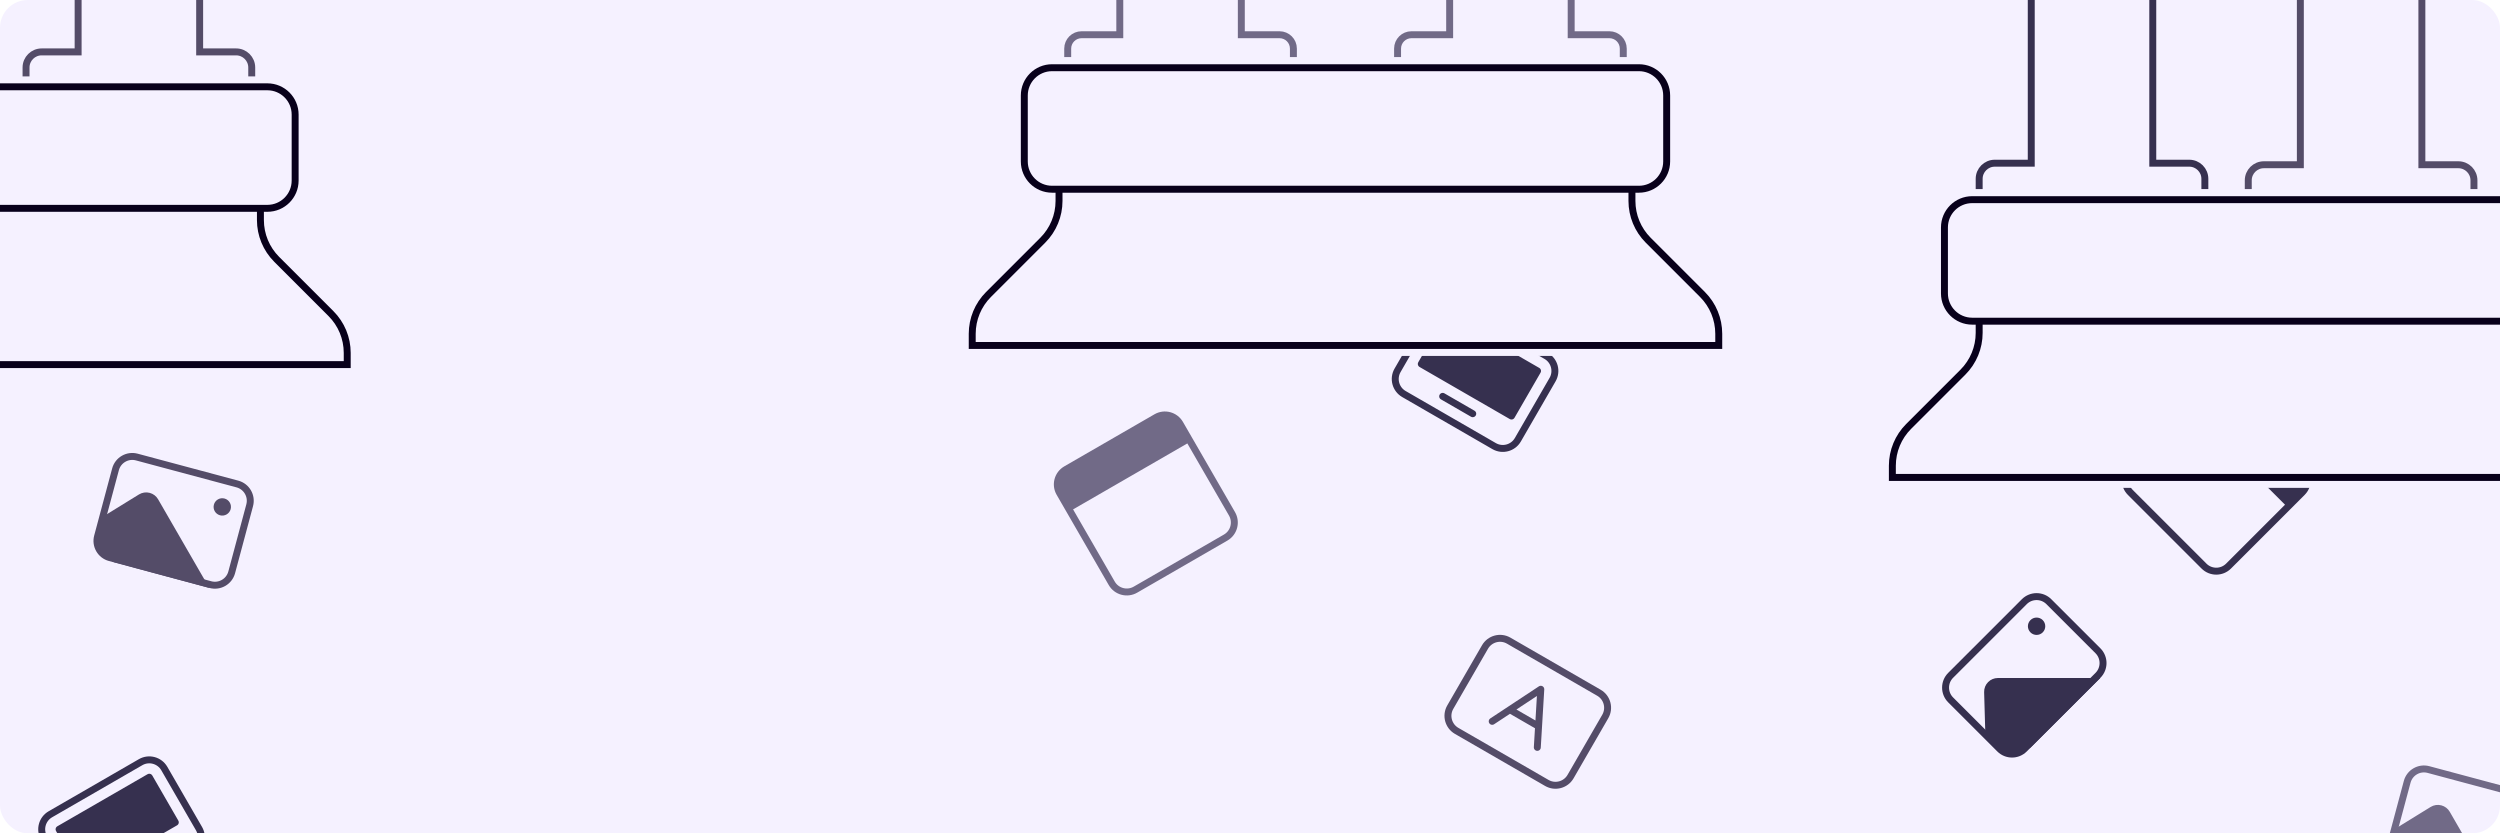 <svg width="1440" height="480" viewBox="0 0 1440 480" fill="none" xmlns="http://www.w3.org/2000/svg">
<g filter="url(#filter0_i_9_169)">
<g clip-path="url(#clip0_9_169)">
<rect width="1440" height="480" rx="16" fill="#F5F1FF"/>
<path d="M1326.07 283.64C1329.97 279.734 1329.97 273.403 1326.07 269.497L1283.64 227.071C1279.73 223.166 1273.4 223.166 1269.5 227.071L1262.43 234.142L1319 290.711L1326.07 283.64Z" fill="#36304F"/>
<path d="M1262.43 234.142L1227.07 269.497C1223.17 273.403 1223.17 279.734 1227.07 283.64L1269.5 326.066C1273.4 329.971 1279.73 329.971 1283.64 326.066L1319 290.711M1262.43 234.142L1269.5 227.071C1273.4 223.166 1279.73 223.166 1283.64 227.071L1326.07 269.497C1329.97 273.403 1329.97 279.734 1326.07 283.64L1319 290.711M1262.43 234.142L1319 290.711" stroke="#36304F" stroke-width="4" stroke-miterlimit="5.759" stroke-linecap="square"/>
<path d="M833.66 183.66L885.622 213.66L870.622 239.641L818.66 209.641L833.66 183.66Z" fill="#36304F"/>
<path d="M830.981 228.301L848.301 238.301M833.66 183.66L885.622 213.66L870.622 239.641L818.66 209.641L833.66 183.66ZM808.66 226.962L860.622 256.962C865.405 259.723 871.521 258.084 874.282 253.301L894.282 218.66C897.043 213.877 895.405 207.761 890.622 205L838.66 175C833.877 172.239 827.761 173.877 825 178.66L805 213.301C802.239 218.084 803.877 224.2 808.66 226.962Z" stroke="#36304F" stroke-width="4" stroke-miterlimit="5.759" stroke-linecap="round" stroke-linejoin="round"/>
<path d="M715 -1.31134e-06L715 20L737 20C741.418 20 745 23.582 745 28L745 33M615 33L615 28C615 23.582 618.582 20 623 20L645 20L645 -4.37114e-06" stroke="#716A87" stroke-width="4"/>
<path d="M905 -1.31134e-06L905 20L927 20C931.418 20 935 23.582 935 28L935 33M805 33L805 28C805 23.582 808.582 20 813 20L835 20L835 -4.37114e-06" stroke="#716A87" stroke-width="4"/>
<path d="M145 -214.227L145 -219.334L15 -219.334L15 -214.227C15 -209.256 19.029 -205.227 24 -205.227L25 -205.227L25 -204.524C25 -202.315 26.791 -200.524 29 -200.524L31 -200.524C33.209 -200.524 35 -202.315 35 -204.524L35 -205.227L45 -205.227L115 -205.227L125 -205.227L125 -204.524C125 -202.315 126.791 -200.524 129 -200.524L131 -200.524C133.209 -200.524 135 -202.315 135 -204.524L135 -205.227L136 -205.227C140.971 -205.227 145 -209.256 145 -214.227Z" fill="#F5F1FF"/>
<path d="M115 -205.227L125 -205.227L125 -204.524C125 -202.315 126.791 -200.524 129 -200.524L131 -200.524C133.209 -200.524 135 -202.315 135 -204.524L135 -205.227L136 -205.227C140.971 -205.227 145 -209.256 145 -214.227L145 -219.334L15 -219.334L15 -214.227C15 -209.256 19.029 -205.227 24 -205.227L25 -205.227L25 -204.524C25 -202.315 26.791 -200.524 29 -200.524L31 -200.524C33.209 -200.524 35 -202.315 35 -204.524L35 -205.227L45 -205.227M115 -205.227L115 29.892L125 29.892L135 29.892L136 29.892C140.971 29.892 145 33.922 145 38.892L145 44M115 -205.227L45 -205.227M15 44L15 38.892C15 33.922 19.029 29.892 24 29.892L25 29.892L35 29.892L45 29.892L45 -205.227" stroke="#544C68" stroke-width="4"/>
<path d="M1425 -149.226L1425 -154.333L1295 -154.333L1295 -149.226C1295 -144.256 1299.03 -140.226 1304 -140.226L1305 -140.226L1305 -139.524C1305 -137.315 1306.79 -135.524 1309 -135.524L1311 -135.524C1313.21 -135.524 1315 -137.315 1315 -139.524L1315 -140.226L1325 -140.226L1395 -140.226L1405 -140.226L1405 -139.524C1405 -137.315 1406.79 -135.524 1409 -135.524L1411 -135.524C1413.21 -135.524 1415 -137.315 1415 -139.524L1415 -140.226L1416 -140.226C1420.97 -140.226 1425 -144.256 1425 -149.226Z" fill="#F5F1FF"/>
<path d="M1395 -140.226L1405 -140.226L1405 -139.524C1405 -137.315 1406.79 -135.524 1409 -135.524L1411 -135.524C1413.21 -135.524 1415 -137.315 1415 -139.524L1415 -140.226L1416 -140.226C1420.97 -140.226 1425 -144.256 1425 -149.226L1425 -154.333L1295 -154.333L1295 -149.226C1295 -144.256 1299.03 -140.226 1304 -140.226L1305 -140.226L1305 -139.524C1305 -137.315 1306.79 -135.524 1309 -135.524L1311 -135.524C1313.21 -135.524 1315 -137.315 1315 -139.524L1315 -140.226L1325 -140.226M1395 -140.226L1395 94.893L1405 94.893L1415 94.893L1416 94.893C1420.97 94.893 1425 98.922 1425 103.893L1425 109M1395 -140.226L1325 -140.226M1295 109L1295 103.893C1295 98.922 1299.03 94.893 1304 94.893L1305 94.893L1315 94.893L1325 94.893L1325 -140.226" stroke="#544C68" stroke-width="4"/>
<path d="M1270 -165L1270 -171L1140 -171L1140 -165C1140 -160.029 1144.03 -156 1149 -156L1150 -156L1150 -155C1150 -152.791 1151.79 -151 1154 -151L1156 -151C1158.21 -151 1160 -152.791 1160 -155L1160 -156L1170 -156L1240 -156L1250 -156L1250 -155C1250 -152.791 1251.79 -151 1254 -151L1256 -151C1258.21 -151 1260 -152.791 1260 -155L1260 -156L1261 -156C1265.97 -156 1270 -160.029 1270 -165Z" fill="#F5F1FF"/>
<path d="M1240 -156L1250 -156L1250 -155C1250 -152.791 1251.79 -151 1254 -151L1256 -151C1258.21 -151 1260 -152.791 1260 -155L1260 -156L1261 -156C1265.97 -156 1270 -160.029 1270 -165L1270 -171L1140 -171L1140 -165C1140 -160.029 1144.03 -156 1149 -156L1150 -156L1150 -155C1150 -152.791 1151.79 -151 1154 -151L1156 -151C1158.21 -151 1160 -152.791 1160 -155L1160 -156L1170 -156M1240 -156L1240 94L1250 94L1260 94L1261 94C1265.97 94 1270 98.029 1270 103L1270 109M1240 -156L1170 -156M1140 109L1140 103C1140 98.029 1144.03 94 1149 94L1150 94L1160 94L1170 94L1170 -156" stroke="#36304F" stroke-width="4"/>
<path d="M590 55C590 46.163 597.163 39 606 39H944C952.837 39 960 46.163 960 55V93C960 101.837 952.837 109 944 109H940H610H606C597.163 109 590 101.837 590 93V55Z" fill="#F5F1FF"/>
<path d="M610 109V115.745C610 124.232 606.629 132.371 600.627 138.373L569.373 169.627C563.371 175.629 560 183.768 560 192.255V199H990V192.255C990 183.768 986.629 175.629 980.627 169.627L949.373 138.373C943.371 132.371 940 124.232 940 115.745V109H610Z" fill="#F5F1FF"/>
<path d="M610 109H606C597.163 109 590 101.837 590 93V55C590 46.163 597.163 39 606 39H944C952.837 39 960 46.163 960 55V93C960 101.837 952.837 109 944 109H940M610 109V115.745C610 124.232 606.629 132.371 600.627 138.373L569.373 169.627C563.371 175.629 560 183.768 560 192.255V199H990V192.255C990 183.768 986.629 175.629 980.627 169.627L949.373 138.373C943.371 132.371 940 124.232 940 115.745V109M610 109H940" stroke="#F5F1FF" stroke-width="12"/>
<path d="M590 55C590 46.163 597.163 39 606 39H944C952.837 39 960 46.163 960 55V93C960 101.837 952.837 109 944 109H940H610H606C597.163 109 590 101.837 590 93V55Z" fill="#F5F1FF"/>
<path d="M610 109V115.745C610 124.232 606.629 132.371 600.627 138.373L569.373 169.627C563.371 175.629 560 183.768 560 192.255V199H990V192.255C990 183.768 986.629 175.629 980.627 169.627L949.373 138.373C943.371 132.371 940 124.232 940 115.745V109H610Z" fill="#F5F1FF"/>
<path d="M610 109H606C597.163 109 590 101.837 590 93V55C590 46.163 597.163 39 606 39H944C952.837 39 960 46.163 960 55V93C960 101.837 952.837 109 944 109H940M610 109V115.745C610 124.232 606.629 132.371 600.627 138.373L569.373 169.627C563.371 175.629 560 183.768 560 192.255V199H990V192.255C990 183.768 986.629 175.629 980.627 169.627L949.373 138.373C943.371 132.371 940 124.232 940 115.745V109M610 109H940" stroke="#08001B" stroke-width="4"/>
<path d="M-200 66C-200 57.163 -192.837 50 -184 50H154C162.837 50 170 57.163 170 66V104C170 112.837 162.837 120 154 120H150H-180H-184C-192.837 120 -200 112.837 -200 104V66Z" fill="#F5F1FF"/>
<path d="M-180 120V126.745C-180 135.232 -183.371 143.371 -189.373 149.373L-220.627 180.627C-226.629 186.629 -230 194.768 -230 203.255V210H200V203.255C200 194.768 196.629 186.629 190.627 180.627L159.373 149.373C153.371 143.371 150 135.232 150 126.745V120H-180Z" fill="#F5F1FF"/>
<path d="M-180 120H-184C-192.837 120 -200 112.837 -200 104V66C-200 57.163 -192.837 50 -184 50H154C162.837 50 170 57.163 170 66V104C170 112.837 162.837 120 154 120H150M-180 120V126.745C-180 135.232 -183.371 143.371 -189.373 149.373L-220.627 180.627C-226.629 186.629 -230 194.768 -230 203.255V210H200V203.255C200 194.768 196.629 186.629 190.627 180.627L159.373 149.373C153.371 143.371 150 135.232 150 126.745V120M-180 120H150" stroke="#08001B" stroke-width="4"/>
<path d="M1120 131C1120 122.163 1127.16 115 1136 115H1474C1482.84 115 1490 122.163 1490 131V169C1490 177.837 1482.84 185 1474 185H1470H1140H1136C1127.16 185 1120 177.837 1120 169V131Z" fill="#F5F1FF"/>
<path d="M1140 185V191.745C1140 200.232 1136.63 208.371 1130.63 214.373L1099.37 245.627C1093.37 251.629 1090 259.768 1090 268.255V275H1520V268.255C1520 259.768 1516.63 251.629 1510.63 245.627L1479.37 214.373C1473.37 208.371 1470 200.232 1470 191.745V185H1140Z" fill="#F5F1FF"/>
<path d="M1140 185H1136C1127.16 185 1120 177.837 1120 169V131C1120 122.163 1127.16 115 1136 115H1474C1482.84 115 1490 122.163 1490 131V169C1490 177.837 1482.84 185 1474 185H1470M1140 185V191.745C1140 200.232 1136.63 208.371 1130.63 214.373L1099.37 245.627C1093.37 251.629 1090 259.768 1090 268.255V275H1520V268.255C1520 259.768 1516.63 251.629 1510.63 245.627L1479.37 214.373C1473.37 208.371 1470 200.232 1470 191.745V185M1140 185H1470" stroke="#F5F1FF" stroke-width="12"/>
<path d="M1120 131C1120 122.163 1127.16 115 1136 115H1474C1482.84 115 1490 122.163 1490 131V169C1490 177.837 1482.84 185 1474 185H1470H1140H1136C1127.16 185 1120 177.837 1120 169V131Z" fill="#F5F1FF"/>
<path d="M1140 185V191.745C1140 200.232 1136.63 208.371 1130.63 214.373L1099.37 245.627C1093.37 251.629 1090 259.768 1090 268.255V275H1520V268.255C1520 259.768 1516.63 251.629 1510.63 245.627L1479.37 214.373C1473.37 208.371 1470 200.232 1470 191.745V185H1140Z" fill="#F5F1FF"/>
<path d="M1140 185H1136C1127.16 185 1120 177.837 1120 169V131C1120 122.163 1127.16 115 1136 115H1474C1482.84 115 1490 122.163 1490 131V169C1490 177.837 1482.84 185 1474 185H1470M1140 185V191.745C1140 200.232 1136.63 208.371 1130.63 214.373L1099.37 245.627C1093.37 251.629 1090 259.768 1090 268.255V275H1520V268.255C1520 259.768 1516.63 251.629 1510.63 245.627L1479.37 214.373C1473.37 208.371 1470 200.232 1470 191.745V185M1140 185H1470" stroke="#08001B" stroke-width="4"/>
<path d="M679.641 244.019C676.879 239.236 670.764 237.598 665.981 240.359L614.019 270.359C609.236 273.12 607.597 279.236 610.359 284.019L615.359 292.68L684.641 252.68L679.641 244.019Z" fill="#716A87"/>
<path d="M615.359 292.68L640.359 335.981C643.12 340.764 649.236 342.402 654.019 339.641L705.981 309.641C710.764 306.88 712.402 300.764 709.641 295.981L684.641 252.68M615.359 292.68L610.359 284.019C607.597 279.236 609.236 273.12 614.019 270.359L665.981 240.359C670.764 237.598 676.879 239.236 679.641 244.019L684.641 252.68M615.359 292.68L684.641 252.68" stroke="#716A87" stroke-width="4" stroke-miterlimit="5.759" stroke-linecap="square"/>
<path d="M1166 346.573L1123.57 388.999C1119.67 392.905 1119.67 399.236 1123.57 403.142L1151.86 431.426C1155.76 435.331 1162.09 435.331 1166 431.426L1208.43 388.999C1212.33 385.094 1212.33 378.763 1208.43 374.857L1180.14 346.573C1176.24 342.668 1169.91 342.668 1166 346.573Z" stroke="#36304F" stroke-width="4" stroke-miterlimit="5.759" stroke-linecap="square"/>
<path d="M1144.86 398.619L1145.57 423.391L1150.2 428.373L1159.29 433.623L1168.3 429.012L1204.89 392.535L1150.77 392.535C1149.2 392.535 1147.7 393.158 1146.59 394.268C1145.44 395.418 1144.81 396.993 1144.86 398.619Z" fill="#36304F" stroke="#36304F" stroke-width="4" stroke-miterlimit="5.759" stroke-linecap="round"/>
<path d="M1176.61 357.18C1178.56 359.132 1178.56 362.298 1176.61 364.251C1174.65 366.203 1171.49 366.203 1169.54 364.251C1167.58 362.298 1167.58 359.132 1169.54 357.18C1171.49 355.227 1174.65 355.227 1176.61 357.18Z" fill="#36304F"/>
<path d="M920.981 399.02L869.019 369.02C864.236 366.258 858.12 367.897 855.359 372.68L835.359 407.321C832.597 412.104 834.236 418.22 839.019 420.981L890.981 450.981C895.764 453.743 901.879 452.104 904.641 447.321L924.641 412.68C927.402 407.897 925.764 401.781 920.981 399.02Z" stroke="#544C68" stroke-width="4" stroke-miterlimit="5.759" stroke-linecap="square"/>
<path d="M859.509 415.491L869.656 408.792M885.49 430.491L886.219 418.354M869.656 408.792L887.5 397.01L886.219 418.354M869.656 408.792L886.219 418.354" stroke="#544C68" stroke-width="4" stroke-miterlimit="5.759" stroke-linecap="round" stroke-linejoin="round"/>
<path d="M34.019 477.68L85.981 447.68L100.981 473.661L49.019 503.661L34.019 477.68Z" fill="#36304F"/>
<path d="M71.34 502.321L88.66 492.321M34.019 477.68L85.981 447.68L100.981 473.661L49.019 503.661L34.019 477.68ZM59.019 520.981L110.981 490.981C115.764 488.22 117.402 482.104 114.641 477.321L94.641 442.68C91.879 437.897 85.764 436.258 80.981 439.02L29.019 469.02C24.236 471.781 22.598 477.897 25.359 482.68L45.359 517.321C48.12 522.104 54.236 523.743 59.019 520.981Z" stroke="#36304F" stroke-width="4" stroke-miterlimit="5.759" stroke-linecap="round" stroke-linejoin="round"/>
<path d="M136.742 278.786L78.787 263.257C73.452 261.828 67.969 264.994 66.539 270.328L56.187 308.965C54.757 314.3 57.923 319.783 63.258 321.213L121.213 336.742C126.548 338.171 132.031 335.005 133.461 329.671L143.813 291.034C145.243 285.699 142.077 280.216 136.742 278.786Z" stroke="#544C68" stroke-width="4" stroke-miterlimit="5.759" stroke-linecap="square"/>
<path d="M81.099 286.501L60 299.5L58 306L58 316.5L66.5 322L116.384 335.448L89.325 288.58C88.54 287.221 87.248 286.23 85.733 285.824C84.161 285.403 82.484 285.648 81.099 286.501Z" fill="#544C68" stroke="#544C68" stroke-width="4" stroke-miterlimit="5.759" stroke-linecap="round"/>
<path d="M132.86 293.275C132.145 295.942 129.403 297.525 126.736 296.811C124.069 296.096 122.486 293.354 123.201 290.687C123.915 288.02 126.657 286.437 129.324 287.151C131.992 287.866 133.575 290.608 132.86 293.275Z" fill="#544C68"/>
<path d="M1456.74 458.786L1398.79 443.257C1393.45 441.828 1387.97 444.994 1386.54 450.328L1376.19 488.965C1374.76 494.3 1377.92 499.783 1383.26 501.213L1441.21 516.742C1446.55 518.171 1452.03 515.005 1453.46 509.671L1463.81 471.034C1465.24 465.699 1462.08 460.216 1456.74 458.786Z" stroke="#716A87" stroke-width="4" stroke-miterlimit="5.759" stroke-linecap="square"/>
<path d="M1401.1 466.501L1380 479.5L1378 486L1378 496.5L1386.5 502L1436.38 515.448L1409.32 468.58C1408.54 467.221 1407.25 466.23 1405.73 465.824C1404.16 465.403 1402.48 465.648 1401.1 466.501Z" fill="#716A87" stroke="#716A87" stroke-width="4" stroke-miterlimit="5.759" stroke-linecap="round"/>
</g>
</g>
<defs>
<filter id="filter0_i_9_169" x="0" y="0" width="1440" height="480" filterUnits="userSpaceOnUse" color-interpolation-filters="sRGB">
<feFlood flood-opacity="0" result="BackgroundImageFix"/>
<feBlend mode="normal" in="SourceGraphic" in2="BackgroundImageFix" result="shape"/>
<feColorMatrix in="SourceAlpha" type="matrix" values="0 0 0 0 0 0 0 0 0 0 0 0 0 0 0 0 0 0 127 0" result="hardAlpha"/>
<feMorphology radius="7" operator="erode" in="SourceAlpha" result="effect1_innerShadow_9_169"/>
<feOffset/>
<feGaussianBlur stdDeviation="4"/>
<feComposite in2="hardAlpha" operator="arithmetic" k2="-1" k3="1"/>
<feColorMatrix type="matrix" values="0 0 0 0 0.961 0 0 0 0 0.945 0 0 0 0 1 0 0 0 1 0"/>
<feBlend mode="normal" in2="shape" result="effect1_innerShadow_9_169"/>
</filter>
<clipPath id="clip0_9_169">
<rect width="1440" height="480" rx="16" fill="white"/>
</clipPath>
</defs>
</svg>
